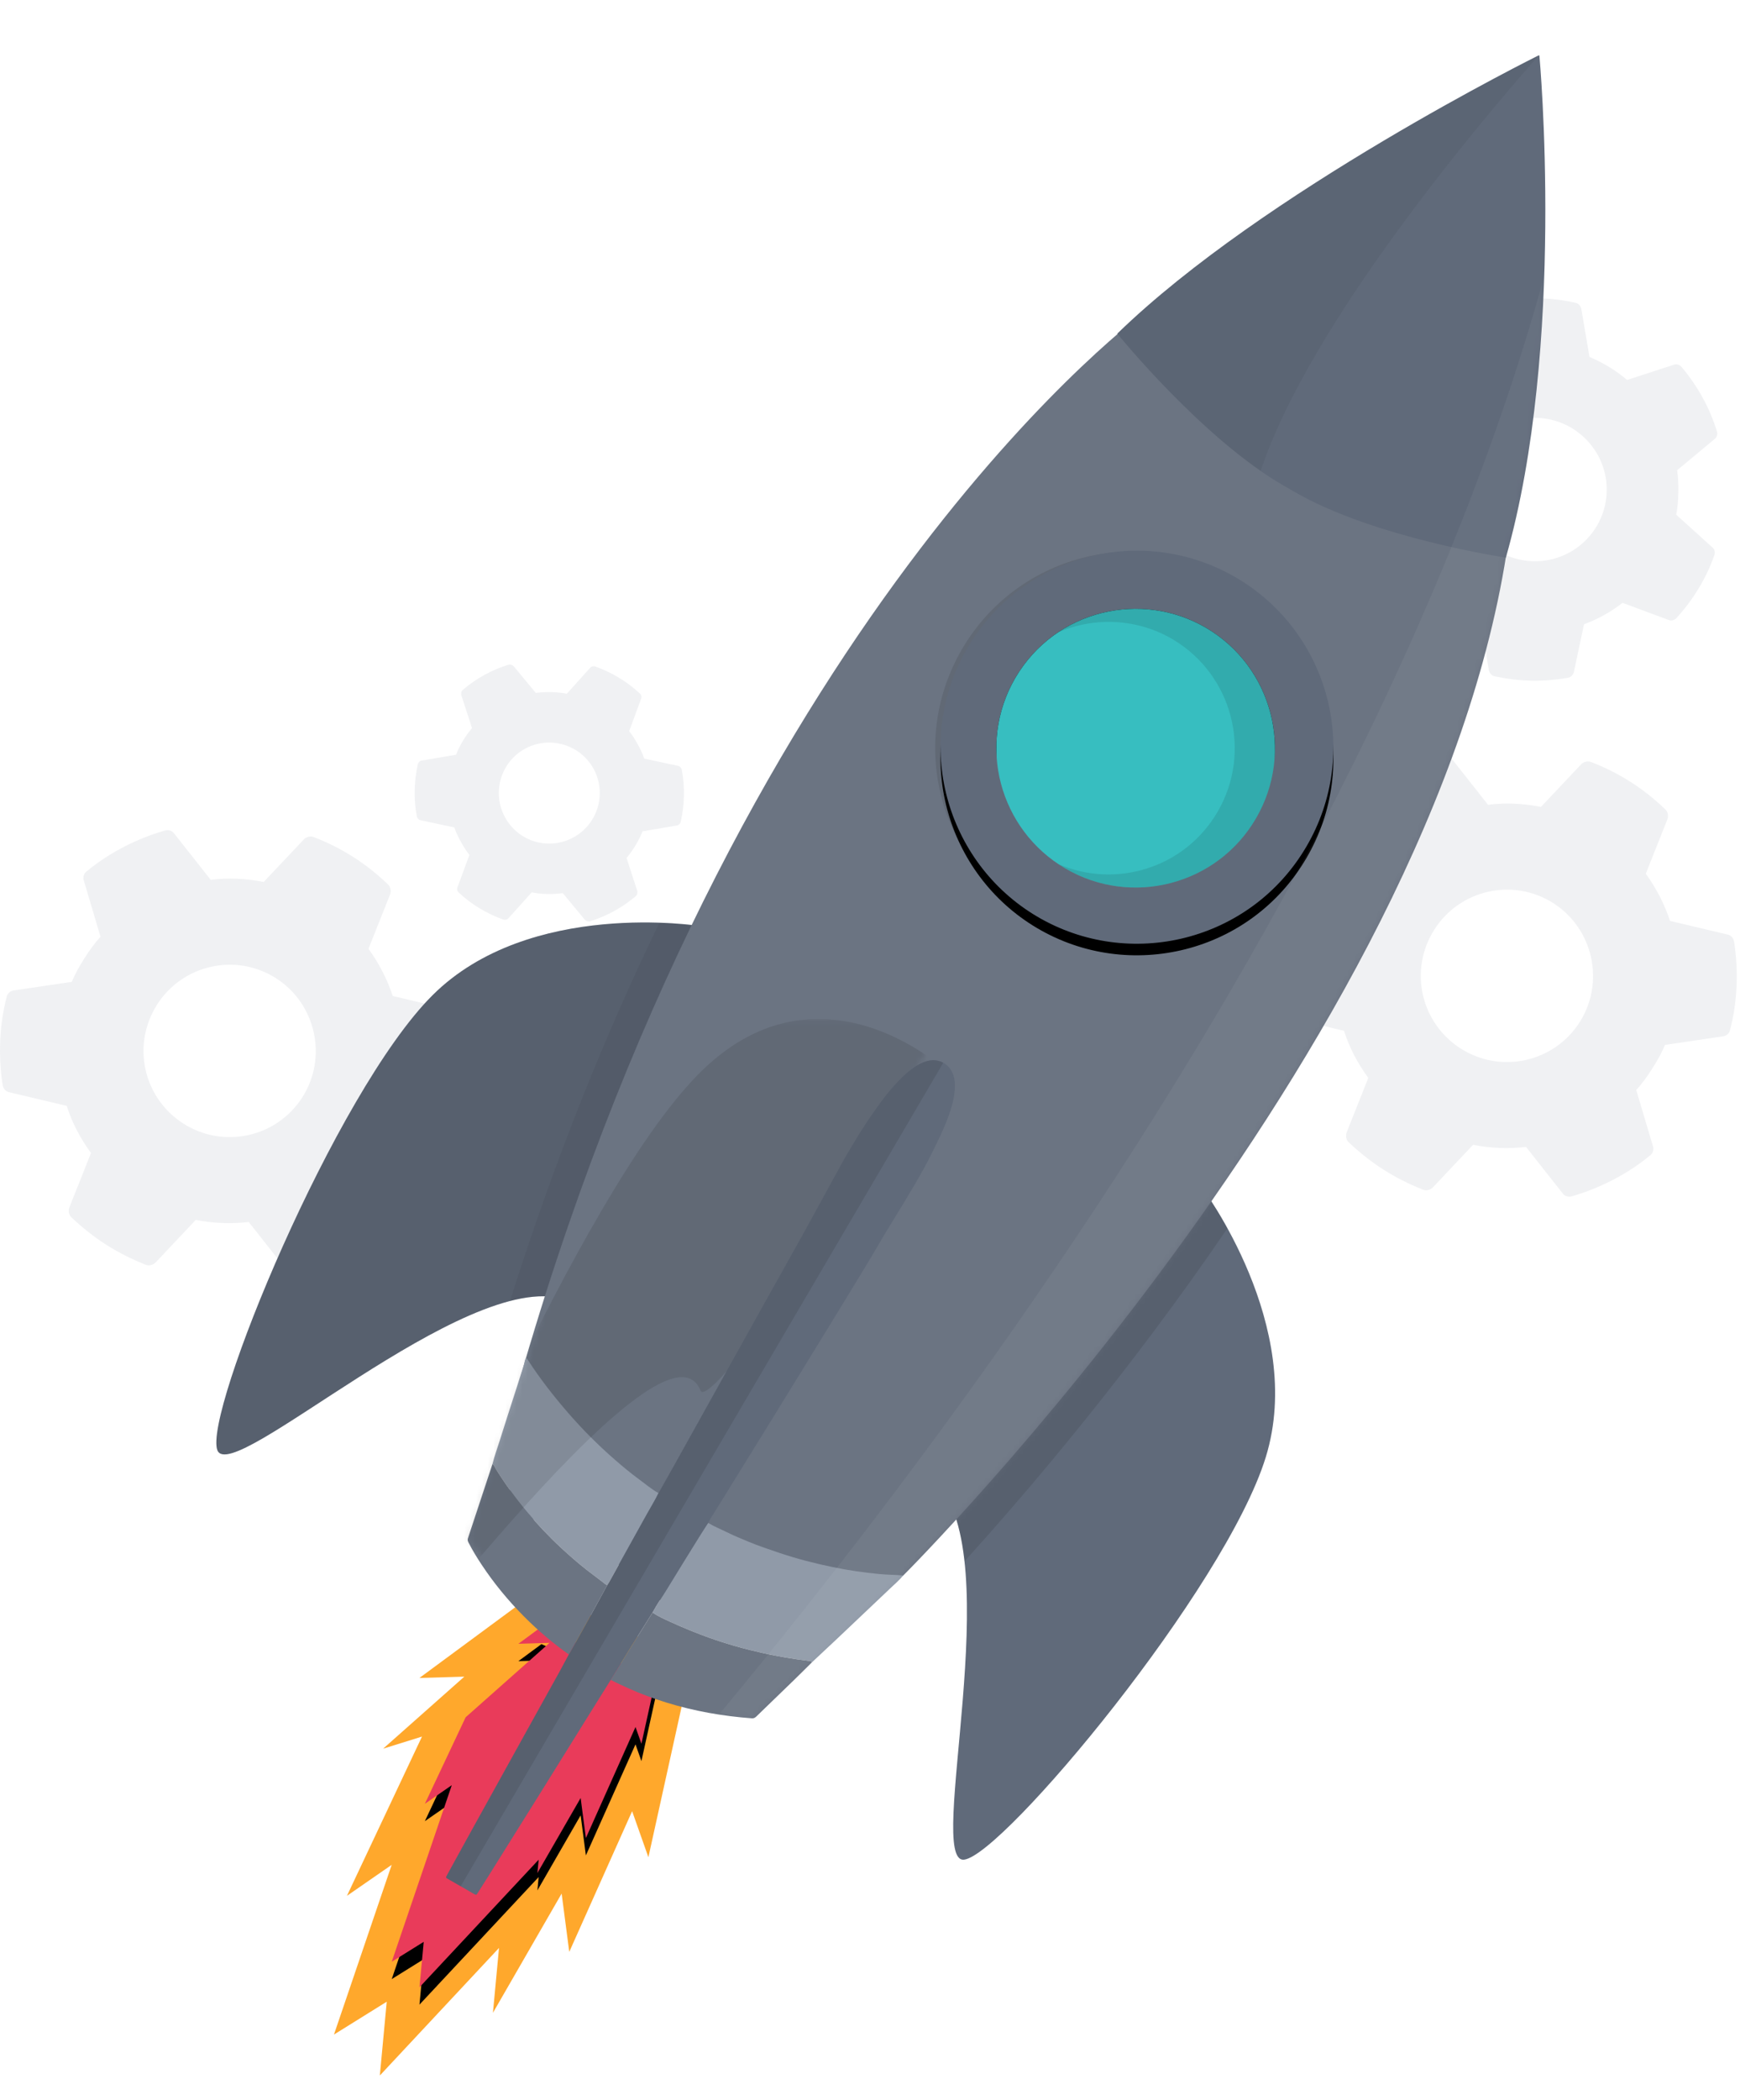 <svg xmlns="http://www.w3.org/2000/svg" width="301" height="363" viewBox="0 0 301 363" xmlns:xlink="http://www.w3.org/1999/xlink">
  <defs>
    <filter id="a" width="200%" height="200%" x="-50%" y="-50%" filterUnits="objectBoundingBox">
      <feOffset in="SourceAlpha" result="shadowOffsetOuter1"/>
      <feGaussianBlur stdDeviation="2.5" in="shadowOffsetOuter1" result="shadowBlurOuter1"/>
      <feColorMatrix values="0 0 0 0 0 0 0 0 0 0 0 0 0 0 0 0 0 0 0.1 0" in="shadowBlurOuter1" result="shadowMatrixOuter1"/>
      <feMerge>
        <feMergeNode in="shadowMatrixOuter1"/>
        <feMergeNode in="SourceGraphic"/>
      </feMerge>
    </filter>
    <polygon id="c" points="15.586 61.489 10.054 64.932 20.442 34.407 15.781 37.633 22.836 22.674 37.347 9.81 31.965 9.968 35.955 7.025 55.702 16.125 53.246 27.249 52.221 24.353 43.637 43.553 42.731 36.626 35.252 49.596 35.467 47.292 14.851 69.344"/>
    <filter id="b" width="200%" height="200%" x="-50%" y="-50%" filterUnits="objectBoundingBox">
      <feOffset dy="3" in="SourceAlpha" result="shadowOffsetOuter1"/>
      <feColorMatrix values="0 0 0 0 0 0 0 0 0 0 0 0 0 0 0 0 0 0 0.05 0" in="shadowOffsetOuter1"/>
    </filter>
    <filter id="d" width="200%" height="200%" x="-50%" y="-50%" filterUnits="objectBoundingBox">
      <feOffset in="SourceAlpha" result="shadowOffsetOuter1"/>
      <feGaussianBlur stdDeviation="5" in="shadowOffsetOuter1" result="shadowBlurOuter1"/>
      <feColorMatrix values="0 0 0 0 0 0 0 0 0 0 0 0 0 0 0 0 0 0 0.3 0" in="shadowBlurOuter1" result="shadowMatrixOuter1"/>
      <feMerge>
        <feMergeNode in="shadowMatrixOuter1"/>
        <feMergeNode in="SourceGraphic"/>
      </feMerge>
    </filter>
    <path id="e" d="M84.116,109.272 C84.116,109.272 54.494,104.483 37.71,121.264 C20.928,138.046 -1.936,193.571 0.542,199.878 C3.019,206.186 43.343,168.567 60.463,173.749 C77.583,178.93 84.116,109.272 84.116,109.272"/>
    <path id="g" d="M138.551,66.397 C131.874,77.889 135.778,92.597 147.243,99.312 C158.594,105.96 173.437,102.264 180.209,90.64 C186.898,79.158 182.999,64.454 171.63,57.745 C160.461,51.154 145.489,54.538 138.551,66.397 M176.715,48.995 C193.003,58.51 198.416,79.354 188.914,95.541 C179.285,111.952 158.301,117.035 142.333,107.61 C126.557,98.3 120.656,77.649 130.306,61.168 C139.741,45.056 160.451,39.55 176.715,48.995"/>
    <filter id="f" width="200%" height="200%" x="-50%" y="-50%" filterUnits="objectBoundingBox">
      <feOffset dy="2" in="SourceAlpha" result="shadowOffsetOuter1"/>
      <feColorMatrix values="0 0 0 0 0 0 0 0 0 0 0 0 0 0 0 0 0 0 0.1 0" in="shadowOffsetOuter1"/>
    </filter>
    <path id="h" d="M0.092,89.966 C-0.007,90.261 6.099,97.05 6.224,97.292 C6.891,98.606 41.305,73.088 41.305,73.088 L82.561,0.188 L31.34,0.188 C23.75,17.601 1.517,85.681 0.092,89.966 Z"/>
    <path id="j" d="M179.843,87.381 C165.908,173.388 75.622,263.316 75.62,263.317 C74.913,264.152 74.084,264.862 73.296,265.613 C70.216,268.544 67.128,271.464 64.037,274.383 C62.631,275.712 61.213,277.027 59.8,278.349 C59.711,278.063 59.452,278.111 59.249,278.087 C57.957,277.929 56.67,277.743 55.388,277.527 C56.67,277.743 57.957,277.929 59.249,278.087 C59.452,278.111 59.711,278.063 59.8,278.349 C58.77,279.366 57.749,280.392 56.71,281.4 C54.534,283.509 52.345,285.604 50.175,287.719 C49.944,287.943 49.732,288.037 49.414,288.014 C44.371,287.642 39.422,286.77 34.588,285.278 C32.374,284.595 30.204,283.791 28.088,282.838 C27.052,282.372 26.018,281.901 25.01,281.374 C26.155,279.513 27.299,277.652 28.445,275.793 C28.786,275.243 29.134,274.698 29.477,274.151 C30.401,272.677 31.324,271.204 32.247,269.73 C33.225,270.402 34.31,270.883 35.378,271.369 C37.574,272.368 39.803,273.285 42.082,274.099 C45.184,275.208 48.342,276.08 51.557,276.786 C52.829,277.064 54.106,277.311 55.388,277.527 C54.106,277.311 52.829,277.064 51.557,276.786 C48.342,276.08 45.184,275.208 42.082,274.099 C39.803,273.285 37.574,272.368 35.378,271.369 C34.31,270.883 33.225,270.402 32.247,269.73 C32.636,268.993 33.074,268.286 33.523,267.586 C30.923,266.133 28.511,264.138 26.406,261.466 C25.854,262.46 25.302,263.453 24.749,264.447 C24.641,264.64 24.514,264.824 24.396,265.011 C24.396,265.011 24.396,265.011 24.396,265.011 C23.531,266.594 22.675,268.179 21.803,269.755 C20.543,272.034 19.272,274.307 18.005,276.583 C17.928,276.718 17.84,276.847 17.756,276.978 C14.97,275.008 12.378,272.805 9.973,270.385 C7.25,267.645 4.801,264.674 2.667,261.451 C1.855,260.226 1.086,258.971 0.418,257.659 C0.294,257.416 0.203,257.197 0.301,256.902 C1.726,252.617 3.138,248.327 4.554,244.039 C4.554,244.039 4.554,244.039 4.554,244.039 C4.887,242.676 5.383,241.361 5.798,240.024 C6.698,237.135 7.642,234.259 8.566,231.377 C9.047,229.877 9.515,228.372 10.008,226.876 C10.009,226.872 10.01,226.868 10.011,226.864 C10.02,226.832 10.03,226.8 10.039,226.769 C10.122,226.443 10.112,226.086 10.323,225.802 C42.794,115.632 96.01,63.07 112.684,48.726 C112.65,48.684 112.632,48.663 112.632,48.663 C137.878,24.124 185.553,0.547 185.553,0.547 L185.656,0.606 C185.656,0.606 190.302,50.75 179.856,87.383 C179.856,87.383 179.852,87.382 179.843,87.381 Z M5.081,244.801 C5.132,244.9 5.184,244.998 5.243,245.091 C5.989,246.281 6.772,247.443 7.592,248.579 C6.772,247.444 5.989,246.281 5.242,245.091 C5.183,244.998 5.132,244.9 5.081,244.801 Z M11.66,253.662 C11.661,253.662 11.662,253.662 11.662,253.663 C13.179,255.382 14.776,257.026 16.461,258.584 C16.832,258.928 17.206,259.269 17.584,259.607 C17.206,259.269 16.832,258.928 16.46,258.584 C14.775,257.026 13.178,255.382 11.66,253.662 Z M23.724,264.544 C23.834,264.63 23.944,264.716 24.053,264.804 C24.097,264.838 24.144,264.868 24.193,264.897 C24.144,264.868 24.096,264.838 24.053,264.804 C23.943,264.716 23.834,264.63 23.724,264.544 Z"/>
  </defs>
  <g fill="none" fill-rule="evenodd" transform="translate(0 9)">
    <g fill="#6B7482" fill-opacity=".1" transform="translate(0 31.759)">
      <path d="M273.263 135.938C277.665 129.034 275.614 119.766 268.71 115.362 261.741 110.92 252.536 113.012 248.134 119.916 243.69 126.886 245.718 136.048 252.687 140.491 259.592 144.893 268.819 142.907 273.263 135.938L273.263 135.938zM285.918 157.306C286.166 157.924 285.934 158.652 285.371 159.029 281.497 162.218 276.798 164.607 271.993 166.008 271.308 166.215 270.647 166.023 270.27 165.462L263.983 157.495C260.944 157.858 257.851 157.728 254.825 157.133L247.88 164.486C247.449 164.948 246.678 165.146 246.08 164.857 243.735 163.914 241.494 162.808 239.335 161.431 237.176 160.055 235.227 158.49 233.383 156.762 232.869 156.342 232.724 155.559 232.96 154.973L236.697 145.575C234.881 143.083 233.392 140.292 232.504 137.426L222.629 135.086C221.959 134.982 221.507 134.464 221.406 133.755 220.649 128.809 220.833 123.541 222.089 118.683 222.194 118.013 222.754 117.495 223.421 117.46L233.38 115.987C233.945 114.597 234.735 113.214 235.569 111.905 236.404 110.597 237.323 109.297 238.346 108.199L235.48 98.549C235.23 97.93 235.462 97.203 236.025 96.825 239.901 93.636 244.599 91.247 249.405 89.846 250.089 89.638 250.749 89.83 251.127 90.392L257.415 98.36C260.389 97.954 263.547 98.126 266.573 98.722L273.516 91.368C273.949 90.907 274.72 90.708 275.318 90.997 280.049 92.817 284.367 95.571 288.013 99.092 288.528 99.512 288.673 100.294 288.437 100.881L284.699 110.279C286.516 112.771 287.939 115.52 288.892 118.429L298.769 120.768C299.437 120.872 299.889 121.391 299.99 122.099 300.748 127.046 300.565 132.313 299.307 137.172 299.203 137.842 298.642 138.359 297.976 138.394L288.017 139.868C287.453 141.257 286.663 142.64 285.828 143.949 284.994 145.257 284.073 146.558 283.051 147.655L285.918 157.306zM52.306 148.916C56.708 142.012 54.656 132.743 47.752 128.34 40.783 123.898 31.579 125.99 27.177 132.893 22.733 139.864 24.76 149.025 31.729 153.469 38.635 157.871 47.862 155.884 52.306 148.916L52.306 148.916zM64.961 170.284C65.209 170.902 64.977 171.63 64.413 172.006 60.54 175.195 55.84 177.585 51.035 178.985 50.351 179.193 49.69 179.001 49.313 178.439L43.025 170.473C39.986 170.835 36.894 170.706 33.868 170.111L26.923 177.464C26.491 177.926 25.72 178.123 25.123 177.835 22.778 176.892 20.537 175.786 18.377 174.409 16.219 173.033 14.27 171.468 12.426 169.74 11.912 169.32 11.766 168.537 12.003 167.951L15.74 158.552C13.923 156.061 12.435 153.27 11.547 150.404L1.671 148.064C1.002 147.96.55 147.442.449 146.733-.308 141.787-.125 136.519 1.131 131.661 1.237 130.991 1.797 130.472 2.464 130.438L12.423 128.965C12.988 127.575 13.777 126.192 14.612 124.882 15.446 123.574 16.366 122.275 17.388 121.176L14.522 111.527C14.273 110.907 14.505 110.181 15.068 109.803 18.943 106.614 23.641 104.224 28.448 102.824 29.132 102.616 29.792 102.808 30.17 103.37L36.458 111.338C39.432 110.932 42.589 111.104 45.616 111.7L52.559 104.346C52.992 103.885 53.763 103.686 54.36 103.975 59.092 105.795 63.41 108.548 67.056 112.069 67.571 112.49 67.715 113.272 67.48 113.858L63.742 123.257C65.558 125.749 66.982 128.497 67.935 131.406L77.812 133.745C78.48 133.849 78.932 134.369 79.033 135.076 79.791 140.024 79.608 145.291 78.35 150.15 78.246 150.82 77.685 151.337 77.019 151.371L67.06 152.845C66.495 154.234 65.706 155.617 64.871 156.927 64.037 158.235 63.115 159.536 62.093 160.633L64.961 170.284z"/>
      <path d="M276.411,37.892 C273.128,31.926 265.545,29.728 259.58,33.011 C253.556,36.324 251.414,43.876 254.697,49.841 C258.012,55.863 265.506,58.037 271.53,54.723 C277.495,51.44 279.726,43.913 276.411,37.892 L276.411,37.892 Z M297.053,37.179 C297.603,37.244 298.042,37.703 298.092,38.264 C298.875,42.363 298.745,46.745 297.851,50.81 C297.728,51.392 297.326,51.798 296.765,51.85 L288.443,53.261 C287.496,55.623 286.168,57.828 284.526,59.8 L287.125,67.8 C287.288,68.299 287.127,68.94 286.676,69.262 C285.055,70.597 283.354,71.79 281.487,72.818 C279.622,73.844 277.703,74.643 275.706,75.298 C275.195,75.508 274.566,75.301 274.232,74.895 L268.863,68.419 C266.321,68.751 263.69,68.725 261.244,68.23 L255.598,74.504 C255.255,74.95 254.697,75.074 254.139,74.865 C250.227,73.446 246.456,71.211 243.411,68.355 C242.963,68.012 242.81,67.397 243.05,66.897 L245.946,59.041 C245.156,58.075 244.462,56.947 243.84,55.817 C243.217,54.686 242.635,53.495 242.243,52.312 L234.055,50.556 C233.505,50.491 233.068,50.03 233.016,49.469 C232.233,45.37 232.363,40.989 233.258,36.923 C233.379,36.341 233.782,35.936 234.342,35.884 L242.664,34.472 C243.555,32.14 244.94,29.905 246.581,27.935 L243.982,19.934 C243.819,19.434 243.981,18.793 244.431,18.471 C247.645,15.745 251.377,13.691 255.401,12.435 C255.912,12.227 256.542,12.434 256.875,12.839 L262.245,19.314 C264.789,18.982 267.361,19.04 269.864,19.503 L275.51,13.229 C275.852,12.783 276.411,12.66 276.968,12.868 C280.881,14.289 284.652,16.522 287.697,19.378 C288.145,19.721 288.299,20.336 288.058,20.837 L285.162,28.693 C285.951,29.658 286.646,30.786 287.268,31.916 C287.89,33.048 288.472,34.238 288.865,35.422 L297.053,37.179 Z" transform="rotate(30 265.554 43.867)"/>
      <path d="M102.671,92.115 C100.357,87.911 95.014,86.362 90.811,88.674 C86.566,91.01 85.056,96.332 87.37,100.536 C89.706,104.779 94.988,106.311 99.231,103.975 C103.435,101.662 105.007,96.358 102.671,92.115 L102.671,92.115 Z M117.216,91.612 C117.604,91.657 117.913,91.98 117.949,92.377 C118.501,95.265 118.409,98.353 117.779,101.217 C117.694,101.627 117.409,101.915 117.014,101.951 L111.151,102.945 C110.482,104.61 109.547,106.163 108.39,107.552 L110.221,113.19 C110.336,113.542 110.222,113.994 109.906,114.221 C108.763,115.161 107.564,116.002 106.249,116.726 C104.934,117.449 103.582,118.012 102.175,118.474 C101.814,118.621 101.371,118.475 101.137,118.189 L97.353,113.627 C95.561,113.861 93.707,113.842 91.983,113.493 L88.006,117.914 C87.763,118.228 87.37,118.316 86.978,118.169 C84.22,117.169 81.562,115.594 79.417,113.581 C79.102,113.34 78.994,112.907 79.163,112.553 L81.204,107.018 C80.647,106.338 80.159,105.543 79.72,104.746 C79.281,103.949 78.871,103.11 78.594,102.275 L72.824,101.038 C72.436,100.992 72.128,100.669 72.092,100.273 C71.541,97.384 71.632,94.296 72.263,91.432 C72.348,91.022 72.632,90.736 73.028,90.7 L78.891,89.705 C79.519,88.062 80.495,86.487 81.652,85.098 L79.821,79.461 C79.705,79.108 79.819,78.656 80.136,78.43 C82.401,76.508 85.031,75.062 87.866,74.175 C88.227,74.029 88.67,74.174 88.905,74.461 L92.689,79.023 C94.481,78.789 96.294,78.83 98.059,79.157 L102.036,74.735 C102.279,74.421 102.671,74.334 103.064,74.481 C105.822,75.482 108.48,77.057 110.624,79.068 C110.94,79.31 111.048,79.744 110.879,80.096 L108.838,85.632 C109.394,86.312 109.883,87.108 110.322,87.905 C110.761,88.702 111.171,89.541 111.448,90.374 L117.216,91.612 Z"/>
    </g>
    <g filter="url(#a)" transform="translate(57.713 265.176)">
      <polygon fill="#FFA82C" points="35.318 .778 14.844 15.876 22.61 15.65 8.563 28.101 15.285 26.01 2.303 53.538 10.045 48.181 .059 77.519 9.188 71.839 7.994 84.597 28.61 62.544 27.56 73.757 39.443 53.15 40.764 63.228 51.637 38.906 54.452 46.861 61.921 13.039"/>
      <use fill="black" filter="url(#b)" xlink:href="#c"/>
      <use fill="#E93B5A" xlink:href="#c"/>
    </g>
    <g filter="url(#d)" transform="translate(36.277)">
      <g transform="translate(.79 41.818)">
        <use fill="#606A7A" xlink:href="#e"/>
        <use fill="#000000" fill-opacity=".1" xlink:href="#e"/>
        <path fill="#000000" fill-opacity=".05" d="M77.006,108.681 C81.34,108.823 84.116,109.272 84.116,109.272 C84.116,109.272 77.583,178.93 60.463,173.749 C57.834,172.953 54.658,173.167 51.155,174.076 C58.986,149.278 67.842,127.561 77.006,108.681 Z"/>
        <path fill="#606A7A" d="M170.844,154.446 C170.844,154.446 188.904,178.408 181.894,201.082 C174.883,223.756 136.444,269.89 129.709,270.642 C122.974,271.394 137.428,218.178 124.855,205.455 C112.283,192.733 170.844,154.446 170.844,154.446"/>
        <path fill="#000000" fill-opacity=".1" d="M175.27,161.504 C172.852,157.111 170.844,154.446 170.844,154.446 C170.844,154.446 112.283,192.733 124.855,205.455 C127.675,208.309 129.136,213.2 129.78,219.062 C140.647,207.077 158.188,186.553 175.27,161.504 Z"/>
        <path fill="#6B7482" d="M161.422,2.744 C161.422,2.744 92.417,52.325 53.587,185.058 C42.987,221.292 62.873,208.998 68.586,217.718 C83.804,240.94 119.196,221.512 119.196,221.512 C119.196,221.512 214.373,126.714 224.369,38.693 C224.369,38.693 198.571,-12.116 161.422,2.744"/>
        <path fill="#010202" fill-opacity=".1" d="M137.631,66.565 C130.954,78.057 134.858,92.765 146.323,99.48 C157.674,106.128 172.517,102.432 179.288,90.808 C185.977,79.326 182.079,64.622 170.71,57.913 C159.541,51.322 144.57,54.706 137.631,66.565 M175.794,49.163 C192.083,58.678 197.496,79.522 187.994,95.709 C178.364,112.12 157.381,117.203 141.413,107.778 C125.636,98.468 119.736,77.817 129.386,61.336 C138.821,45.224 159.53,39.718 175.794,49.163"/>
        <path fill="#909AA8" d="M75.823,227.925 C76.572,226.504 77.506,225.198 78.336,223.829 C80.244,220.689 82.191,217.573 84.127,214.452 C84.549,213.772 84.996,213.107 85.431,212.434 C86.483,213.06 87.62,213.515 88.713,214.058 C89.928,214.661 91.182,215.171 92.429,215.688 C94.17,216.408 95.956,217.01 97.743,217.611 C100.761,218.626 103.835,219.42 106.948,220.062 C109.605,220.61 112.289,221.011 114.997,221.266 C116.396,221.399 117.797,221.404 119.196,221.512 C118.489,222.346 117.66,223.057 116.872,223.807 C113.792,226.738 110.704,229.659 107.613,232.578 C106.207,233.906 104.789,235.221 103.376,236.544 C103.288,236.258 103.028,236.305 102.826,236.281 C100.241,235.966 97.677,235.537 95.133,234.98 C91.918,234.274 88.76,233.402 85.658,232.293 C83.379,231.479 81.15,230.562 78.954,229.563 C77.886,229.077 76.802,228.596 75.823,227.925 Z M76.848,207.283 C76.247,208.528 75.515,209.698 74.846,210.905 C72.676,214.819 70.5,218.73 68.325,222.641 C68.217,222.835 68.09,223.018 67.972,223.206 C67.858,223.138 67.734,223.08 67.63,222.998 C66.574,222.158 65.474,221.377 64.413,220.542 C62.897,219.351 61.449,218.085 60.037,216.778 C57.884,214.787 55.874,212.657 53.992,210.406 C52.105,208.149 50.382,205.776 48.819,203.285 C48.595,202.93 48.472,202.51 48.13,202.233 C48.463,200.87 48.959,199.555 49.375,198.218 C50.274,195.329 51.218,192.453 52.142,189.572 C52.624,188.067 53.094,186.559 53.587,185.059 C53.71,184.683 53.661,184.252 53.953,183.931 C54.101,184.005 54.172,184.151 54.256,184.279 C56.344,187.497 58.694,190.513 61.209,193.406 C63.734,196.312 66.443,199.031 69.351,201.553 C70.674,202.701 72.014,203.824 73.431,204.861 C74.558,205.685 75.619,206.6 76.848,207.283 Z"/>
        <path fill="#6B7482" d="M48.131 202.233C48.473 202.51 48.595 202.93 48.818 203.285 50.383 205.776 52.104 208.149 53.991 210.406 55.874 212.657 57.883 214.787 60.036 216.778 61.449 218.085 62.897 219.351 64.413 220.542 65.475 221.377 66.575 222.156 67.629 222.998 67.733 223.08 67.857 223.136 67.972 223.206 67.107 224.788 66.251 226.373 65.379 227.95 64.119 230.228 62.848 232.502 61.581 234.777 61.504 234.913 61.416 235.041 61.332 235.173 58.546 233.202 55.954 230.999 53.549 228.579 50.826 225.839 48.377 222.868 46.244 219.646 45.431 218.42 44.663 217.165 43.994 215.853 43.87 215.61 43.779 215.391 43.877 215.096 45.302 210.812 46.714 206.521 48.131 202.233M75.823 227.925C76.802 228.596 77.886 229.077 78.954 229.563 81.15 230.562 83.379 231.479 85.658 232.293 88.76 233.402 91.918 234.274 95.133 234.98 97.677 235.537 100.241 235.966 102.826 236.281 103.028 236.305 103.288 236.258 103.376 236.544 102.346 237.56 101.325 238.587 100.286 239.594 98.11 241.703 95.921 243.798 93.751 245.913 93.52 246.137 93.308 246.231 92.991 246.208 87.947 245.837 82.998 244.965 78.164 243.472 75.95 242.789 73.78 241.985 71.665 241.032 70.628 240.566 69.594 240.095 68.586 239.568 69.731 237.707 70.875 235.846 72.021 233.987 72.362 233.437 72.71 232.893 73.054 232.345 73.978 230.871 74.9 229.399 75.823 227.925"/>
        <use fill="black" filter="url(#f)" xlink:href="#g"/>
        <use fill="#606A7A" xlink:href="#g"/>
        <path fill="#37BEC0" d="M138.551,66.397 C145.489,54.538 160.461,51.154 171.63,57.745 C182.999,64.454 186.898,79.158 180.209,90.64 C173.437,102.264 158.594,105.96 147.243,99.312 C135.778,92.597 131.874,77.889 138.551,66.397"/>
        <path fill="#010202" fill-opacity=".1" d="M171.629,57.745 C163.56,52.983 153.51,53.431 145.936,58.514 C152.222,55.776 159.64,56.063 165.789,59.691 C176.094,65.772 179.626,79.099 173.565,89.503 C167.881,99.261 155.923,102.849 146.014,98.538 C146.415,98.805 146.822,99.066 147.244,99.313 C158.594,105.96 173.438,102.264 180.21,90.64 C186.897,79.158 182.999,64.454 171.629,57.745"/>
      </g>
      <g transform="translate(44.575 166.948)">
        <mask id="i" fill="white">
          <use xlink:href="#h"/>
        </mask>
        <path fill="#010202" fill-opacity=".1" d="M82.561,8.926 C82.561,8.926 60.604,-11.364 39.809,9.892 C19.013,31.148 -9.286,100.492 -16.622,114.861 C-21.439,124.296 33.693,48.061 40.332,64.418 C42.188,68.995 82.561,8.926 82.561,8.926" mask="url(#i)"/>
      </g>
      <g transform="translate(40.243 .012)">
        <path fill="#606A7A" d="M37.394,249.089 C38.304,247.476 39.221,245.868 40.123,244.251 C42.767,239.514 45.404,234.774 48.045,230.036 C50.478,225.669 52.91,221.3 55.349,216.935 C57.971,212.238 60.612,207.55 63.22,202.845 C65.135,199.391 66.992,195.903 68.907,192.448 C70.693,189.226 72.615,186.084 74.729,183.062 C76.19,180.975 77.739,178.964 79.57,177.182 C80.355,176.418 81.191,175.717 82.135,175.154 C82.791,174.763 83.478,174.445 84.237,174.312 C85.993,174.006 87.607,174.898 88.289,176.548 C88.674,177.481 88.72,178.458 88.64,179.446 C88.511,181.037 88.063,182.554 87.519,184.046 C86.745,186.168 85.74,188.185 84.74,190.204 C83.819,192.067 82.814,193.886 81.761,195.672 C80.413,197.96 79.043,200.235 77.639,202.492 C76.167,204.861 74.8,207.295 73.351,209.681 C70.806,213.88 68.239,218.066 65.672,222.253 C63.095,226.459 60.509,230.66 57.923,234.861 C56.179,237.694 54.429,240.52 52.679,243.35 C50.979,246.103 49.278,248.856 47.57,251.607 C47.029,252.479 46.457,253.33 45.977,254.24 C45.543,254.913 45.095,255.577 44.674,256.258 C42.736,259.38 40.79,262.494 38.883,265.634 C38.051,267.004 37.117,268.31 36.369,269.731 C35.447,271.203 34.524,272.677 33.6,274.15 C33.256,274.699 32.907,275.243 32.568,275.793 C31.421,277.652 30.278,279.513 29.133,281.374 C28.044,283.115 26.954,284.854 25.869,286.598 C22.825,291.486 19.79,296.379 16.743,301.264 C13.802,305.979 10.849,310.689 7.901,315.4 C7.321,316.326 6.734,317.249 6.144,318.17 C5.883,318.577 5.864,318.592 5.457,318.362 C3.941,317.503 2.432,316.634 0.925,315.761 C0.577,315.558 0.58,315.541 0.835,315.073 C1.94,313.058 3.043,311.041 4.154,309.029 C7.31,303.326 10.468,297.625 13.628,291.925 C15.836,287.943 18.051,283.964 20.257,279.981 C20.808,278.985 21.34,277.979 21.879,276.978 C21.962,276.847 22.051,276.718 22.126,276.583 C23.394,274.307 24.665,272.034 25.925,269.755 C26.797,268.179 27.655,266.594 28.518,265.011 C28.636,264.824 28.763,264.64 28.872,264.447 C31.046,260.536 33.222,256.625 35.392,252.711 C36.062,251.504 36.794,250.333 37.394,249.089"/>
        <path fill="#000000" fill-opacity=".1" d="M0.925,315.761 C1.673,316.194 2.424,316.62 3.172,317.05 C27.766,275.041 78.274,188.969 86.653,174.691 C85.947,174.305 85.11,174.16 84.236,174.311 C83.477,174.444 82.791,174.762 82.136,175.153 C81.19,175.717 80.356,176.419 79.57,177.183 C77.738,178.963 76.189,180.975 74.729,183.063 C72.614,186.083 70.694,189.225 68.908,192.447 C66.992,195.903 65.135,199.39 63.219,202.846 C60.612,207.551 57.971,212.237 55.348,216.935 C52.911,221.301 50.478,225.668 48.044,230.037 C45.403,234.775 42.767,239.515 40.123,244.251 C39.221,245.868 38.304,247.477 37.395,249.089 C36.794,250.334 36.061,251.505 35.392,252.71 C33.221,256.624 31.046,260.535 28.872,264.447 C28.764,264.641 28.637,264.824 28.518,265.012 C27.654,266.593 26.797,268.178 25.925,269.756 C24.665,272.034 23.394,274.308 22.127,276.582 C22.05,276.718 21.962,276.846 21.88,276.977 C21.339,277.979 20.807,278.986 20.257,279.982 C18.05,283.965 15.836,287.942 13.629,291.926 C10.468,297.625 7.309,303.326 4.155,309.029 C3.042,311.04 1.939,313.057 0.834,315.074 C0.579,315.54 0.576,315.559 0.925,315.761"/>
        <path fill="#606A7A" d="M183.978,87.383 C194.424,50.75 189.778,0.606 189.778,0.606 L189.675,0.547 C189.675,0.547 142.001,24.124 116.755,48.663 C116.755,48.663 131.488,66.842 145.565,74.95 C145.912,75.149 147.187,75.881 147.526,76.076 C161.287,84.002 183.978,87.383 183.978,87.383"/>
        <path fill="#000000" fill-opacity=".05" d="M189.685,0.552 L189.676,0.548 C189.676,0.548 142,24.124 116.756,48.662 C116.756,48.662 128.828,63.558 141.56,72.397 C150.092,46.754 179.873,11.667 189.685,0.552"/>
        <g transform="translate(4.122)">
          <mask id="k" fill="white">
            <use xlink:href="#j"/>
          </mask>
          <path fill="#FFFFFF" fill-opacity=".05" d="M19.865,315.216 C41.442,315.348 62.768,303.641 62.768,303.641 C62.768,303.641 207.523,159.462 222.727,25.589 C222.727,25.589 212.631,5.706 195.307,-10.939 C195.791,-10.045 196.038,-9.558 196.038,-9.558 C181.374,119.558 72.273,256.188 19.865,315.216 Z" mask="url(#k)"/>
        </g>
      </g>
    </g>
  </g>
</svg>
